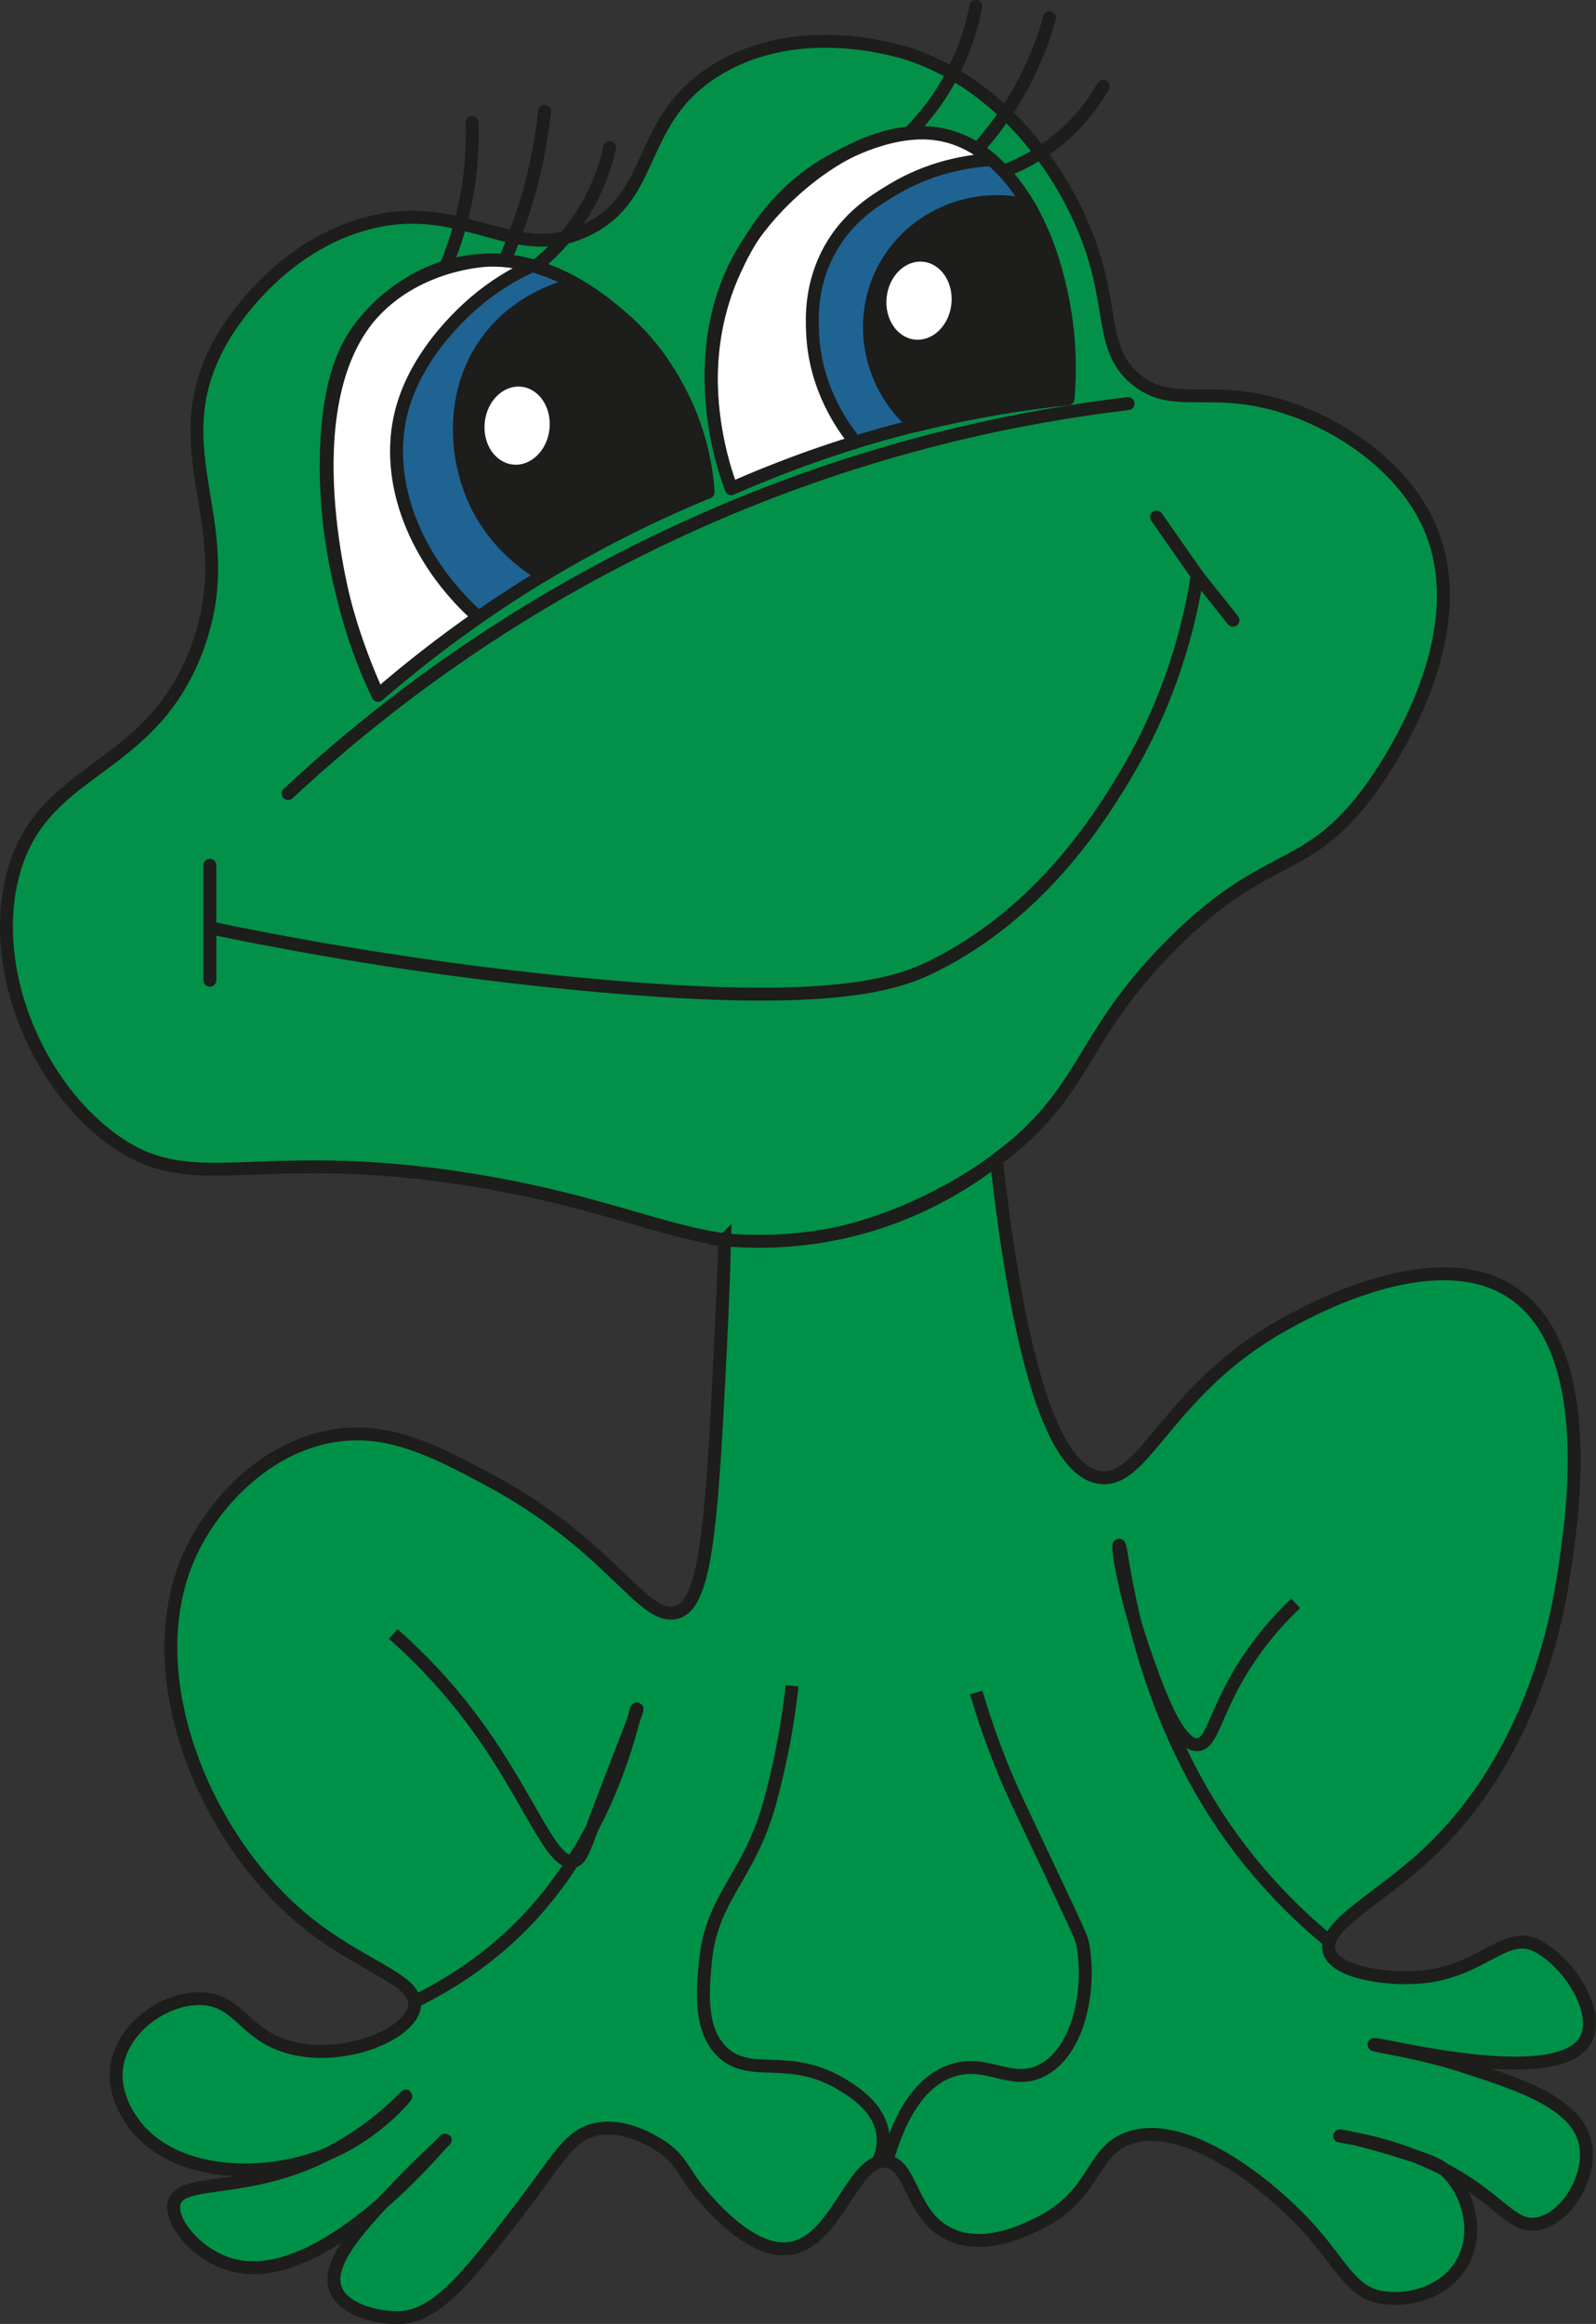 <?xml version="1.0" encoding="UTF-8"?>
<svg id="_Слой_2" data-name="Слой 2" xmlns="http://www.w3.org/2000/svg" viewBox="0 0 123.58 179.93">
  <rect x="0" y="0" width="123.58" height="179.93" fill="#333333" stroke="none"/>
  <defs>
    <style>
      .cls-1, .cls-2, .cls-3, .cls-4, .cls-5, .cls-6 {
        stroke: #1d1d1b;
      }

      .cls-1, .cls-3, .cls-5 {
        stroke-linecap: round;
        stroke-linejoin: round;
      }

      .cls-1, .cls-6 {
        fill: none;
      }

      .cls-7, .cls-3 {
        fill: #fff;
      }

      .cls-2 {
        fill: #009148;
      }

      .cls-2, .cls-4, .cls-6 {
        stroke-miterlimit: 10;
      }

      .cls-8 {
        fill: #1f6392;
      }

      .cls-4 {
        fill: #039149;
      }

      .cls-5 {
        fill: #1d1d1b;
      }
    </style>
  </defs>
  <g id="_Слой_1-2" data-name="Слой 1">
    <g>
      <g>
        <path class="cls-4" d="M15.22,50.31c3.71-9.78-3.04-15.28,1.94-24,.42-.74,4.04-6.88,10.84-8.9,7.77-2.31,11.66,3.15,17.42.39,5.51-2.64,3.78-8.53,10.06-12.39,6.51-4,14.4-1.4,15.1-1.16,7.43,2.56,12.57,9.91,14.32,16.26,1.14,4.1.61,6.9,3.1,8.9,2.51,2.03,4.98.74,9.29,1.55,5.09.95,10.78,4.46,13.16,9.29,4.48,9.06-3.89,20.3-4.65,21.29-4.85,6.34-7.71,4.2-15.1,11.61-7.29,7.32-6.41,11.33-13.55,16.65-1.13.84-5.94,4.31-12.77,5.81-9.8,2.15-13.61-1.96-27.87-4.26-17.34-2.79-21.71,1.67-28.26-3.48-5.58-4.39-8.96-12.79-7.35-19.74,2.06-8.92,10.6-8,14.32-17.81Z"/>
        <line class="cls-1" x1="95.47" y1="48.02" x2="92.7" y2="44.54"/>
        <path class="cls-1" d="M34.52,20.61c.49-1.17.98-2.57,1.35-4.16.64-2.71.74-5.11.68-6.97"/>
        <path class="cls-1" d="M39.17,19.94c.37-.85.73-1.75,1.06-2.71,1.1-3.14,1.66-6.07,1.94-8.61"/>
        <path class="cls-1" d="M41.59,20.52c.96-.78,2.24-2,3.39-3.77,1.34-2.07,1.94-4.03,2.23-5.32"/>
        <path class="cls-1" d="M16.25,66.99v4.84c11.08,2.31,20.54,3.55,27.68,4.26,20.47,2.04,25.57.09,28.45-1.35,8.31-4.17,12.82-11.55,14.52-14.32,3.82-6.25,5.23-12.17,5.81-15.87l-3.16-4.52"/>
        <line class="cls-1" x1="16.25" y1="75.89" x2="16.25" y2="71.83"/>
        <path class="cls-1" d="M22.31,61.44c6.73-6.27,17.52-14.84,32.65-21.42,12.62-5.5,24.06-7.78,32.39-8.77"/>
        <path class="cls-8" d="M41.23,20.58c-1.01.46-2.44,1.22-3.95,2.41-1.58,1.25-5.01,3.98-6.19,8.9-.27,1.12-1.12,5.28,1.03,9.68.7,1.44,3.05,4.02,3.35,4.39.65.78,1.2,1.41,1.58,1.83,1.67-1.08,3.34-2.17,5.01-3.25-1.11-.67-3.01-2.02-4.52-4.38-.58-.91-2.73-4.38-2.06-8.65.67-4.31,4-7.97,8.51-9.64-.92-.43-1.83-.86-2.75-1.29Z"/>
        <path class="cls-1" d="M70.04,10.66c.99-.95,2.27-2.38,3.39-4.35,1.28-2.26,1.85-4.36,2.13-5.81"/>
        <path class="cls-1" d="M74.88,12.4c1.05-1.07,2.26-2.47,3.39-4.26,1.61-2.55,2.5-4.96,3-6.77"/>
        <path class="cls-1" d="M76.81,13.56c1.25-.38,3.29-1.18,5.32-2.9,1.67-1.41,2.69-2.92,3.29-3.97"/>
        <path class="cls-5" d="M53.22,38.77c.65-.28,1.2-.51,1.61-.68-.12-1.79-.57-4.83-2.36-8.07-2.63-4.77-6.55-7.09-8.22-7.96-1.31.35-4.26,1.35-6.41,4.17-2.99,3.93-2.74,9.18-.92,12.88,1.52,3.09,3.96,4.75,5.13,5.43,2.21-1.33,4.23-2.43,5.98-3.33,1.94-.99,3.7-1.8,5.18-2.44Z"/>
        <path class="cls-3" d="M41.23,20.58c-.7-.2-1.73-.43-3-.45,0,0-4.48-.06-8.26,3.04-7.51,6.18-3.8,21.49-3.17,23.93.77,2.95,1.76,5.26,2.47,6.72,1.16-1,2.4-2.02,3.72-3.05,1.38-1.08,2.74-2.07,4.05-2.99-4.89-4.37-7.33-10.53-5.96-15.9,1.23-4.81,5.32-8.21,6.19-8.9,1.5-1.2,2.93-1.95,3.95-2.41Z"/>
        <path class="cls-8" d="M76.77,12.36c.91,1.08,1.81,2.16,2.72,3.25-1.05-.07-2.72-.07-4.61.54-.92.3-5.48,1.75-7.05,5.98-1.32,3.54-.1,7.84,3.04,10.83-.78.19-1.57.4-2.38.63-.77.21-1.52.44-2.25.66-3.79-4.28-4.48-10.44-1.78-15.26,2.43-4.33,7.23-6.91,12.31-6.63Z"/>
        <path class="cls-5" d="M79.68,15.92c.88,1.65,1.91,4.01,2.54,6.98.69,3.24.65,6.02.48,7.97-1.95.21-4.04.49-6.22.89-1.99.36-3.86.76-5.61,1.2-3.43-2.91-4.5-7.74-2.65-11.72,1.97-4.22,6.81-6.51,11.46-5.32Z"/>
        <path class="cls-3" d="M56.63,37.83c-.43-1.13-4.13-11.16,1.58-19.4,3.05-4.4,9.65-9.55,15.4-7.83,1.38.41,2.43,1.14,3.15,1.76-1.84.11-4.77.57-7.75,2.39-1.34.82-3.34,2.04-4.74,4.55-1.49,2.68-1.41,5.23-1.35,6.48.19,4.28,2.36,7.29,3.31,8.46-1.42.44-2.91.94-4.43,1.5-1.83.68-3.56,1.38-5.17,2.09Z"/>
        <ellipse class="cls-7" cx="40.04" cy="32.95" rx="3.03" ry="2.52" transform="translate(2.82 69.06) rotate(-83.58)"/>
        <ellipse class="cls-7" cx="71.16" cy="23.29" rx="3.03" ry="2.52" transform="translate(40.06 91.39) rotate(-83.58)"/>
        <g>
          <path class="cls-2" d="M56.11,95.98c-.05,1.96-.14,4.57-.29,7.66-.67,13.55-1.05,20.32-3.29,21.15-2.69.99-4.91-4.98-14.66-10.21-4.25-2.28-7.86-4.15-12.19-3.39-5.15.91-9.18,5.17-11,9.21-4.11,9.15,1.07,21.69,8.61,28.06,4.53,3.83,9.09,4.75,8.81,6.87-.3,2.23-5.77,4.43-9.97,3.1-3.24-1.03-3.64-3.49-6.39-3.68-2.81-.19-6.18,2.13-6.68,5.13-.41,2.42,1.2,4.42,1.48,4.77,3.14,3.92,10.08,4.12,14.9,2.08,3.71-1.57,6.03-4.42,6-4.45-.03-.03-2.25,2.52-6,4.45-6.3,3.24-11.35,1.84-11.94,3.79-.43,1.44,1.75,4.1,4.45,4.84,7.11,1.94,16.46-9.78,16.53-9.69.03.03-1.87,1.75-3.44,3.39-2.99,3.12-5.82,6.07-5.06,8.15.54,1.48,2.83,2.21,4.74,2.23,2.94.02,5.22-2.82,9.19-7.94,3.33-4.28,4.12-6.32,6.48-6.68,2.08-.32,4.03.88,4.65,1.26,1.79,1.1,1.87,2.25,3.48,4.06.92,1.03,3.69,4.15,6.39,3.97,3.85-.26,5.08-7.09,7.74-6.77,2.04.24,1.81,4.33,5.03,5.71,2.6,1.12,5.57-.33,6.68-.87,4.64-2.26,4.03-5.67,7.16-6.68,4.41-1.42,10.84,3.69,13.94,7.16,2.44,2.73,3.2,4.87,5.61,5.23,2.06.3,4.78-.39,6.1-2.61,1.53-2.59.36-5.84-1.32-7.29-.65-.56-1.8-.91-4.1-1.62-2.15-.66-4.01-1.05-4.03-1-.02.07,3.9.39,8.13,2.61,4.36,2.29,5.19,4.57,7.23,4.19,2.23-.42,4.19-3.69,3.68-6.19-.64-3.13-5.04-4.57-9.28-5.95-3.73-1.22-7.11-1.62-7.09-1.73.03-.24,14.16,3.58,16.37-.35,1.16-2.06-1.12-5.87-3.68-7.26-2.6-1.41-4.37,2.19-9.58,2.42-2.48.11-6.11-.44-6.58-2.03-.54-1.84,3.49-3.9,6.97-6.97,9.15-8.06,10.87-19.9,11.32-23.03.57-3.94,2.45-16.86-4.26-21.1-6.1-3.86-15.88,1.64-17.61,2.61-8.99,5.05-10.64,12.22-14.13,11.81-2.67-.32-5.87-5.02-8.06-24.6-2.25,1.74-6.35,4.42-12.11,5.65-3.56.76-6.66.74-8.94.54Z"/>
          <path class="cls-6" d="M30.45,126.51c1.62,1.43,4.11,3.83,6.58,7.26,4.02,5.58,5.7,10.67,7.36,10.34.54-.11.77-.74,1.46-2.58,2.51-6.69,3.58-9.18,3.47-9.22-.2-.07-1.59,9.02-8.44,16.27-3.04,3.22-6.32,5.18-8.78,6.39"/>
          <path class="cls-6" d="M100.33,124.14c-1.48,1.4-3.51,3.64-5.13,6.84-1.23,2.42-1.53,4.02-2.45,4.1-1.62.13-3.25-4.62-4.23-7.45-1.49-4.33-2.02-7.97-1.87-8,.27-.06.97,11.34,8.13,21.81,2.82,4.12,5.9,7.02,8.17,8.89"/>
          <path class="cls-6" d="M61.33,130.52c-.29,2.68-.82,5.76-1.74,9.1-1.59,5.73-4.51,7.28-4.97,12.26-.21,2.24-.49,5.32,1.35,7.03,2.21,2.05,5.13-.03,9.29,2.52.92.56,2.84,1.78,3.1,3.81.11.9-.14,1.68-.37,2.18"/>
          <path class="cls-6" d="M75.59,131.04c.44,1.5,1.08,3.47,2,5.74.75,1.87,1.32,3,3.74,8.13,2.35,4.97,2.43,5.18,2.52,5.68.63,3.5-.34,8.33-3.23,9.74-2.4,1.17-4.2-.96-6.97,0-2.78.96-4.2,4.24-4.98,7"/>
        </g>
      </g>
      <path class="cls-1" d="M29.28,53.83c-3.83-8.43-4.14-15.32-4-19.1.21-5.44,1.49-7.81,2.45-9.16.43-.6,3.27-4.46,8.39-5.29,5.89-.95,10.35,2.85,12,4.26,5.71,4.88,6.55,11.73,6.71,13.55-3.68,1.52-7.79,3.49-12.13,6.06-5.41,3.22-9.86,6.6-13.42,9.68Z"/>
      <path class="cls-1" d="M56.63,37.83c-.68-1.8-3.26-9.26.26-16.9.76-1.66,2.73-5.77,7.35-8.39,1.04-.59,5.14-2.91,8.9-2.06,5.66,1.26,10.25,9.58,9.55,20.39-3.63.38-7.77,1.05-12.26,2.19-5.36,1.36-9.99,3.08-13.81,4.77Z"/>
    </g>
  </g>
</svg>